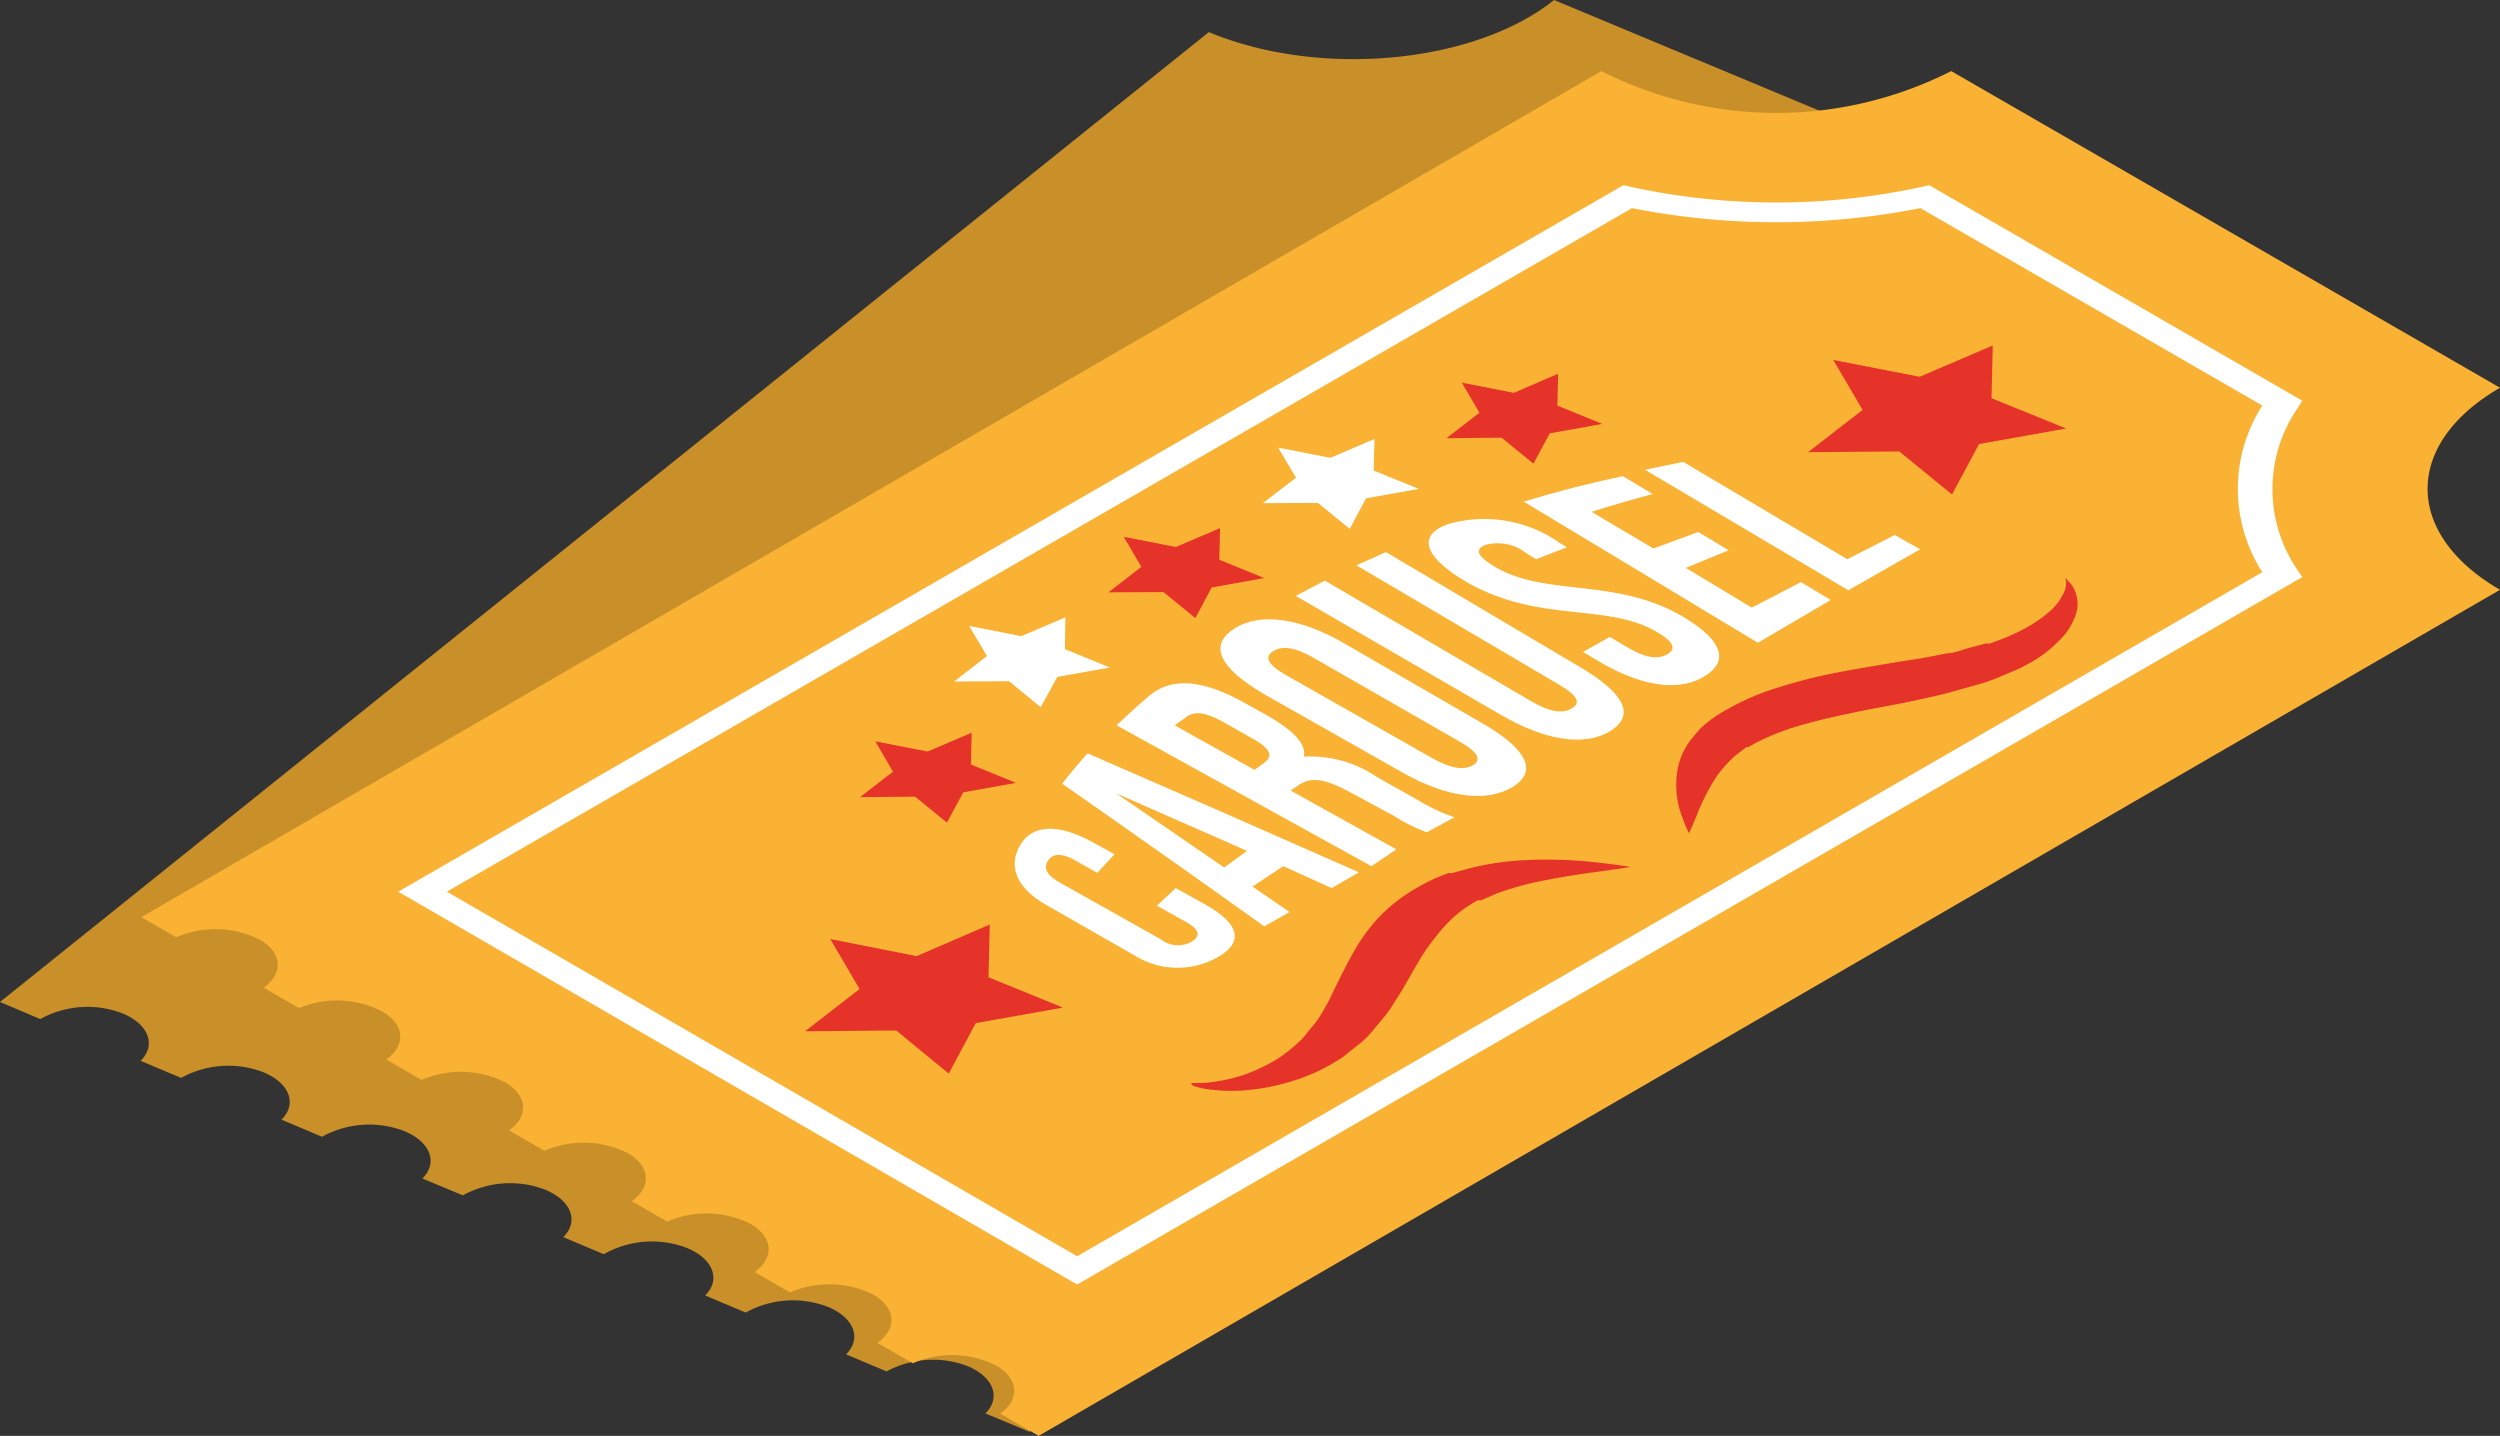 <svg xmlns="http://www.w3.org/2000/svg" viewBox="0 0 98.13 56.36"><rect x="0" y="0" width="98.13" height="56.36" fill="#333333" stroke="none"/><title>Depositphotos_93646728_16</title><g data-name="Layer 2"><g data-name="Layer 1"><path d="M47.45 1.26L0 39.33l1.58.67a3.83 3.83 0 0 1 3.26-.21c1 .43 1.3 1.23.68 1.85l1.59.67a3.83 3.83 0 0 1 3.26-.21c1 .43 1.3 1.23.68 1.85l1.59.67a3.83 3.83 0 0 1 3.26-.21c1 .43 1.3 1.23.68 1.85l1.59.66a3.83 3.83 0 0 1 3.26-.21c1 .43 1.3 1.23.68 1.85l1.59.67A3.82 3.82 0 0 1 27 49c1 .43 1.3 1.23.68 1.85l1.59.67a3.82 3.82 0 0 1 3.26-.21c1 .43 1.3 1.23.68 1.85l1.59.67a3.83 3.83 0 0 1 3.2-.2c1 .43 1.3 1.23.68 1.85l1.73.72 47.46-38.07c-4.34-1.81-5.32-5.32-2.18-7.83L61 0c-3.14 2.51-9.21 3.07-13.55 1.26z" fill="#c99029"/><path d="M62.86 2.79L5.55 36l1.37.79a3.87 3.87 0 0 1 3.27.09c.9.52.94 1.33.16 1.89l1.39.8a3.86 3.86 0 0 1 3.26.13c.9.52.94 1.33.16 1.89l1.39.8a3.87 3.87 0 0 1 3.27.09c.9.52.94 1.33.16 1.89l1.39.8a3.87 3.87 0 0 1 3.27.09c.9.52.94 1.33.16 1.89l1.39.8a3.86 3.86 0 0 1 3.27.09c.9.52.94 1.33.16 1.89l1.39.8a3.86 3.86 0 0 1 3.27.09c.9.52.94 1.33.16 1.89l1.39.8a3.87 3.87 0 0 1 3.27.09c.9.52.94 1.33.16 1.89l1.51.87 57.36-33.21c-3.79-2.19-3.79-5.74 0-7.93L76.59 2.79a15.17 15.17 0 0 1-13.73 0z" fill="#f9b233"/><path d="M90.37 22.65L42.28 50.42 15.63 35 63.72 7.27l.41.09a26.89 26.89 0 0 0 11.19 0l.41-.09 14.64 8.46-.15.24a5.62 5.62 0 0 0 0 6.46zM42.28 49.31L88.8 22.46a6.05 6.05 0 0 1 0-6.54L75.38 8.17a29.24 29.24 0 0 1-11.32 0L17.54 35z" fill="#fff"/><path fill="#e6332a" d="M34.36 29.1l2.05.4 1.73-.74-.03 1.25 1.77.72-2.07.37-.64 1.19-1.25-1.02-2.16.02 1.29-1-.69-1.19z"/><path fill="#e6332a" d="M32.59 36.86l3.39.67 2.87-1.24-.05 2.07 2.92 1.19-3.42.61-1.06 1.98-2.06-1.69-3.58.03 2.14-1.66-1.15-1.96z"/><path fill="#e6332a" d="M71.96 14.13l3.39.66 2.87-1.23-.05 2.07 2.93 1.19-3.42.61-1.06 1.98-2.07-1.69-3.58.03 2.14-1.66-1.15-1.96z"/><path fill="#fff" d="M38.04 24.57l2.05.4 1.73-.74-.02 1.25 1.76.72-2.06.37-.65 1.19-1.24-1.02-2.16.01 1.29-1-.7-1.18z"/><path fill="#e6332a" d="M44.11 21.07l2.04.4 1.74-.74-.03 1.24 1.76.72-2.06.37-.64 1.2-1.25-1.02-2.16.01 1.29-1-.69-1.18z"/><path fill="#fff" d="M50.17 17.57l2.05.4 1.73-.74-.03 1.24 1.77.72-2.07.37-.64 1.2-1.25-1.02-2.16.01 1.3-1-.7-1.18z"/><path fill="#e6332a" d="M57.38 15.02l2.04.4 1.74-.75-.03 1.25 1.76.72-2.06.37-.64 1.19-1.25-1.02-2.16.02 1.29-1-.69-1.18z"/><path d="M46.74 42.51H47a4.15 4.15 0 0 0 .8-.07 6.22 6.22 0 0 0 1.05-.26 7.19 7.19 0 0 0 1.15-.53 5.5 5.5 0 0 0 1-.77l.12-.11.06-.07.22-.28a3.7 3.7 0 0 0 .43-.56l.31-.54.3-.62c.21-.42.43-.87.69-1.33a7.08 7.08 0 0 1 1-1.37 6.52 6.52 0 0 1 1.59-1.21 6.44 6.44 0 0 1 1-.47l.13-.05h.16l.24-.07.48-.13a11.16 11.16 0 0 1 2.18-.31 17.59 17.59 0 0 1 3 .12c.71.08 1.1.15 1.1.15l-1.09.16c-.69.09-1.67.23-2.71.45a12.76 12.76 0 0 0-1.46.43l-.41.18-.21.09H58a5.8 5.8 0 0 0-.61.39 5.22 5.22 0 0 0-1 1 8 8 0 0 0-.8 1.17c-.25.42-.47.85-.76 1.29-.14.22-.27.44-.44.66l-.57.68a3.41 3.41 0 0 1-.61.56l-.31.25-.2.16-.21.13a7 7 0 0 1-1.72.79 8.35 8.35 0 0 1-1.72.36 6.4 6.4 0 0 1-1.41 0 3.17 3.17 0 0 1-.81-.16z" fill="#e6332a"/><path d="M81.07 22.68l.13.15a1 1 0 0 1 .28.47 1.26 1.26 0 0 1 0 .82 2.51 2.51 0 0 1-.63 1 4.89 4.89 0 0 1-1.36 1l-.22.12-.28.12-.43.18a6.65 6.65 0 0 1-1 .35l-1.18.33c-.38.1-.75.17-1.14.26-.76.17-1.52.29-2.24.44s-1.38.29-2 .46a10.61 10.61 0 0 0-1.69.59 6.36 6.36 0 0 0-.67.35h-.08l-.16.12-.31.24a5.07 5.07 0 0 0-.74.84 8.81 8.81 0 0 0-.78 1.56l-.27.63a5 5 0 0 1-.27-.64 3.52 3.52 0 0 1-.2-1.76 2.71 2.71 0 0 1 .53-1.26l.23-.28.12-.14.06-.06.09-.08a4.72 4.72 0 0 1 .82-.58 9.83 9.83 0 0 1 2.1-.92 20.54 20.54 0 0 1 2.37-.6c.79-.15 1.58-.28 2.3-.4l1.07-.17.93-.18c.3 0 .64-.17 1-.25l.49-.13h.23-.06l.18-.07a7.81 7.81 0 0 0 1.33-.6 5.09 5.09 0 0 0 .91-.66 2.11 2.11 0 0 0 .45-.61.88.88 0 0 0 .12-.46z" fill="#e6332a"/><path d="M46.15 34.86l1.12.62c1.36.75 1.59 1.49.53 2.09a3.19 3.19 0 0 1-3.27-.07l-3.5-2c-1.05-.61-1.49-1.43-1-2.3s1.55-.87 2.9-.12l.82.45-.68.73-.85-.48c-.57-.32-.9-.27-1.08 0s-.09.55.44.85l4 2.25a1.09 1.09 0 0 0 1.22.07c.31-.21.31-.45-.26-.77l-1.13-.63z" fill="#fff"/><path d="M53.34 34.24l-1.07.62-1.9-.86-1.21.8 1.46 1-1 .56c-2.5-1.79-5.15-3.66-7.93-5.6q.48-.61 1-1.19 5.18 2.25 10.65 4.67zm-5.29-.19l.9-.65-5.14-2.26z" fill="#fff"/><path d="M56 32.67a7.25 7.25 0 0 1-1.33-.67L53 31.1c-1-.54-1.52-.61-2-.3l-.34.23 4.15 2.31-.98.66-10-5.53q.6-.58 1.27-1.15c.91-.77 2.15-.63 3.77.28l.83.46c1.08.61 1.58 1.15 1.48 1.64a4.65 4.65 0 0 1 2.9.82l1.62.91a7.13 7.13 0 0 0 1.39.65zm-9.89-4.2l3.13 1.75.37-.27c.36-.26.31-.56-.52-1l-1-.57c-.74-.42-1.21-.49-1.53-.23z" fill="#fff"/><path d="M49.57 27.22c-1.68-1-2.15-1.88-1.13-2.54s2.6-.42 4.3.56l5.53 3.2c1.7 1 2.1 1.87 1.07 2.47s-2.58.38-4.26-.57zm6.65 2.54c.76.43 1.26.47 1.59.28s.26-.49-.5-.92l-5.75-3.3c-.76-.44-1.26-.47-1.59-.26s-.25.51.51.94z" fill="#fff"/><path d="M52 22.79l8.11 4.74c.75.44 1.24.48 1.58.28s.29-.47-.45-.91l-8-4.71 1.16-.52 7.78 4.61c1.63 1 2 1.83 1 2.43s-2.55.35-4.25-.64l-8.07-4.68z" fill="#fff"/><path d="M56.88 20.56a5.15 5.15 0 0 1 4.33.74l.29.18-1.2.47-.4-.24a1.79 1.79 0 0 0-1.59-.32c-.41.16-.37.41.34.84 2 1.22 4.8.41 7.45 2 1.49.9 1.81 1.72.78 2.33s-2.5.36-4.12-.6l-.62-.37 1.05-.59.71.42c.71.42 1.18.46 1.53.27s.32-.46-.37-.87c-2-1.19-4.64-.32-7.54-2-1.62-.97-1.93-1.82-.64-2.26z" fill="#fff"/><path d="M64.9 21.53l1.76-.65 1.19.72-1.68.69 2.59 1.56 1.93-1 1.17.7L69 25.23l-9.19-5.54q1.89-.58 3.89-1l1.17.7q-1.22.33-2.4.7z" fill="#fff"/><path d="M64.57 18.44l1.5-.31 6.44 3.82 1.86-.95 1 .56-2.82 1.61z" fill="#fff"/></g></g></svg>